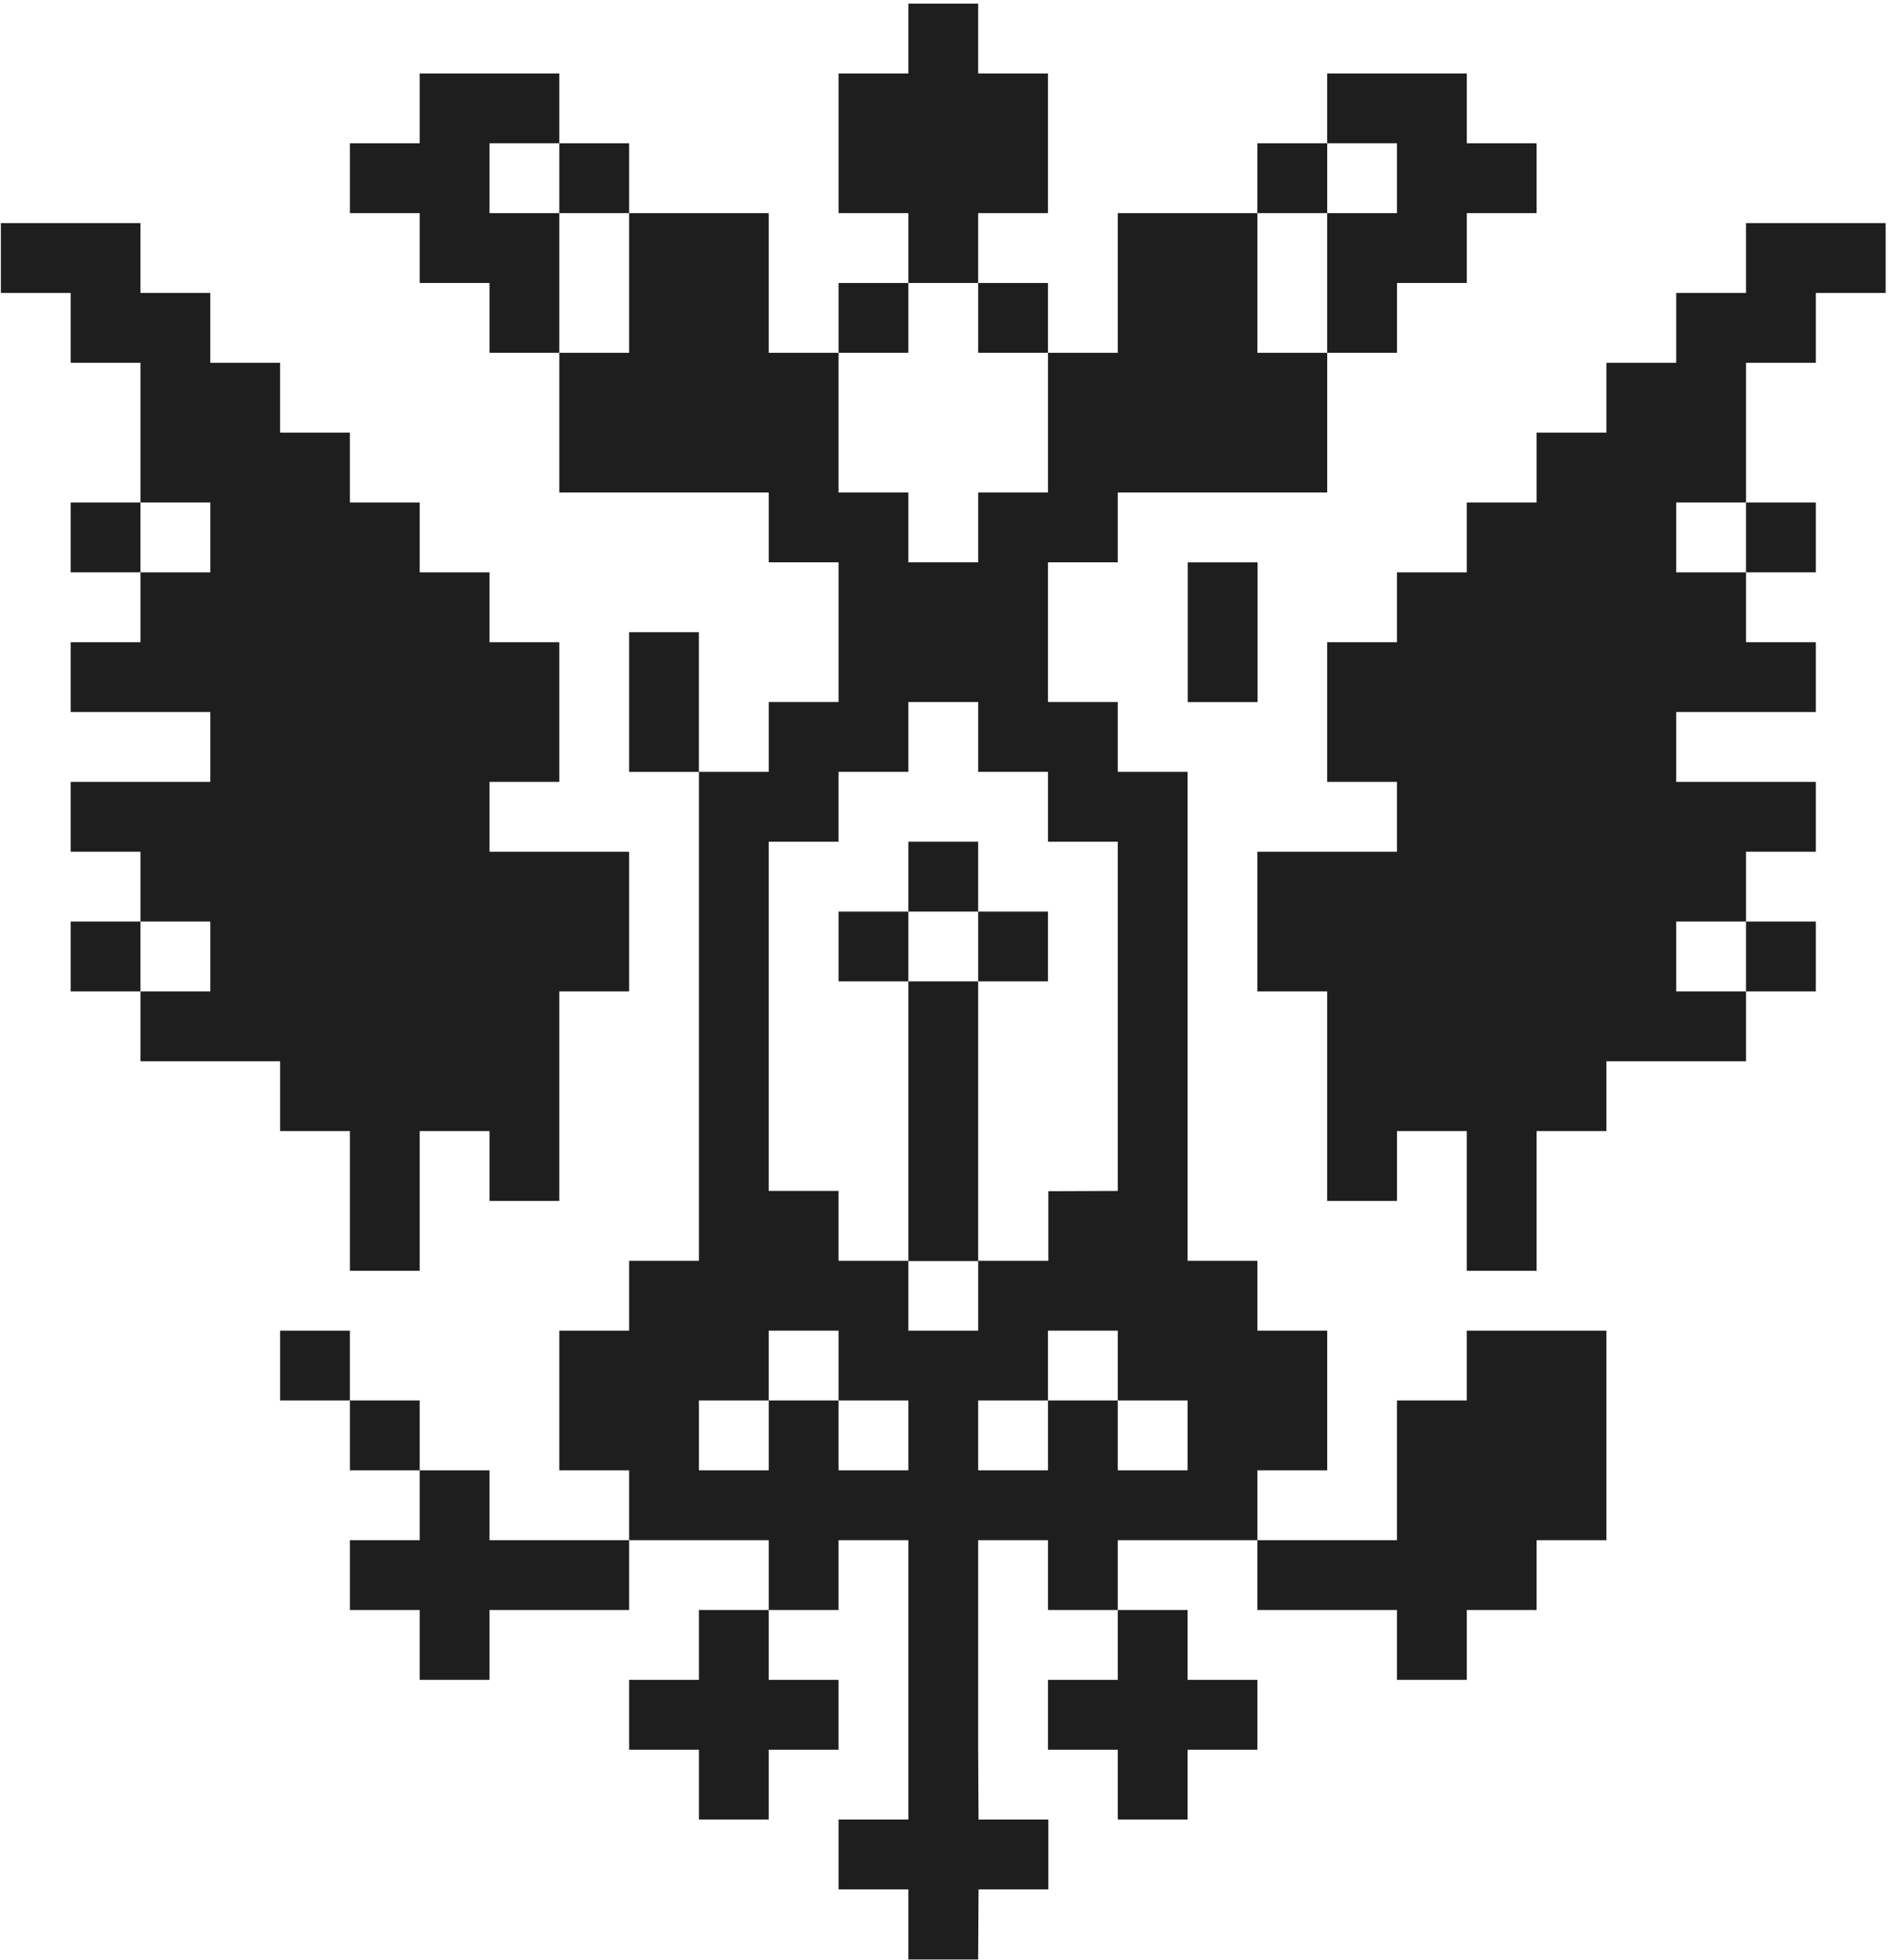 <svg width="151" height="156" viewBox="0 0 151 156" fill="none" xmlns="http://www.w3.org/2000/svg">
<path fill-rule="evenodd" clip-rule="evenodd" d="M77.902 0.286H72.343V5.845H66.783V11.405V16.964H72.343V22.524H66.783V28.083H61.224V22.524V16.964H55.664H50.105V11.405H44.545V5.845H38.986H33.426V11.405H27.867V16.964H33.426V22.524H38.986V28.083H44.545V33.643V39.202H50.105H55.664H61.224V44.762H66.783V50.321V55.881H61.224V61.44H55.664V67V72.559V78.119V83.678V89.238V94.797V100.357H50.105V105.916H44.545V111.476V117.035H50.105V122.595H44.545H38.986V117.035H33.426V111.476H27.867V105.916H22.307V111.476H27.867V117.035H33.426V122.595H27.867V128.154H33.426V133.714H38.986V128.154H44.545H50.105V122.595H55.664H61.224V128.154H55.664V133.714H50.105V139.273H55.664V144.833H61.224V139.273H66.783V133.714H61.224V128.154H66.783V122.595H72.343V128.154V133.714V139.273V144.833H66.783V150.392H72.343H77.933V144.833L77.902 139.273V133.714V128.154V122.595H83.462V128.154H89.021V133.714H83.462V139.273H89.021V144.833H94.581V139.273H100.14V133.714H94.581V128.154H89.021V122.595H94.581H100.14V128.154H105.7H111.259V133.714H116.819V128.154H122.378V122.595H127.938V117.035V111.476V105.916H122.378H116.819V111.476H111.259V117.035V122.595H105.7H100.14V117.035H105.7V111.476V105.916H100.14V100.357H94.581V94.797V89.238V83.678V78.119V72.559V67V61.44H89.021V55.881H83.462V50.321V44.762H89.021V39.202H94.581H100.14H105.7V33.643V28.083H111.259V22.524H116.819V16.964H122.378V11.405H116.819V5.845H111.259H105.7V11.405H100.14V16.964H94.581H89.021V22.524V28.083H83.462V22.524H77.902V16.964H83.462V11.405V5.845H77.902V0.286ZM77.902 22.524V28.083H83.462V33.643V39.202H77.902V44.762H72.343V39.202H66.783V33.643V28.083H72.343V22.524H77.902ZM105.7 16.964H111.259V11.405H105.7V16.964ZM105.7 16.964H100.14V22.524V28.083H105.7V22.524V16.964ZM44.545 16.964V11.405H38.986V16.964H44.545ZM44.545 16.964V22.524V28.083H50.105V22.524V16.964H44.545ZM94.581 117.035H89.021V111.476H94.581V117.035ZM83.462 111.476V105.916H89.021V111.476H83.462ZM83.462 111.476V117.035H77.902V111.476H83.462ZM61.224 111.476V117.035H55.664V111.476H61.224ZM66.783 111.476H61.224V105.916H66.783V111.476ZM66.783 111.476H72.343V117.035H66.783V111.476ZM61.224 94.797H66.783V100.357H72.343L72.343 94.797H77.902V100.378H72.343L72.343 105.916H77.902V100.357H83.462H83.492V94.818L89.021 94.797V89.238V83.678V78.119V72.559V67H83.462V61.44H77.902V55.881H72.343V61.44H66.783V67H61.224V72.559V78.119V83.678V89.238V94.797ZM5.629 17.76H11.188V23.32H16.748V28.879H22.307V34.438H27.867V39.998H33.426V45.557H38.986V51.117H44.545V56.676V62.236H38.986V67.796H44.545H50.105V73.355V78.915H44.545V84.474V90.034V95.593H38.986V90.034H33.426V95.593V101.152H27.867V95.593V90.034H22.307V84.474H16.748H11.188V78.915H16.748V73.355H11.188V67.796H5.629V62.236H11.188H16.748V56.676H11.188H5.629V51.117H11.188V45.557H16.748V39.998H11.188V34.438V28.879H5.629V23.32H0.069V17.76H5.629ZM11.188 39.998V45.557H5.629V39.998H11.188ZM11.188 73.355V78.915H5.629V73.355H11.188ZM139.057 17.76H144.616H150.176V23.32H144.616V28.879H139.057V34.438V39.998H133.497V45.557H139.057V51.117H144.616V56.676H139.057H133.497V62.236H139.057H144.616V67.796H139.057V73.355H133.497V78.915H139.057V84.474H133.497H127.938V90.034H122.378V95.593V101.152H116.819V95.593V90.034H111.259V95.593H105.7V90.034V84.474V78.915H100.14V73.355V67.796H105.7H111.259V62.236H105.7V56.676V51.117H111.259V45.557H116.819V39.998H122.378V34.438H127.938V28.879H133.497V23.32H139.057V17.76ZM139.057 78.915H144.616V73.355H139.057V78.915ZM139.057 45.557V39.998H144.616V45.557H139.057ZM72.343 89.238V94.797H77.902V89.238V83.678H72.343V89.238ZM72.343 155.973V150.392H77.933L77.902 155.973H72.343ZM77.933 150.392V144.833H83.492V150.392H77.933ZM72.343 67V72.559L66.783 72.559V78.119H72.343L72.343 83.678H77.902L77.902 78.119H83.462V72.559L77.902 72.559V67H72.343ZM77.902 72.559L77.902 78.119H72.343L72.343 72.559H77.902ZM50.103 50.325V55.885V61.444H55.662V55.885V50.325H50.103ZM94.597 50.325V55.885H100.157V50.325V44.766H94.597V50.325Z" fill="#1E1E1E"/>
</svg>
